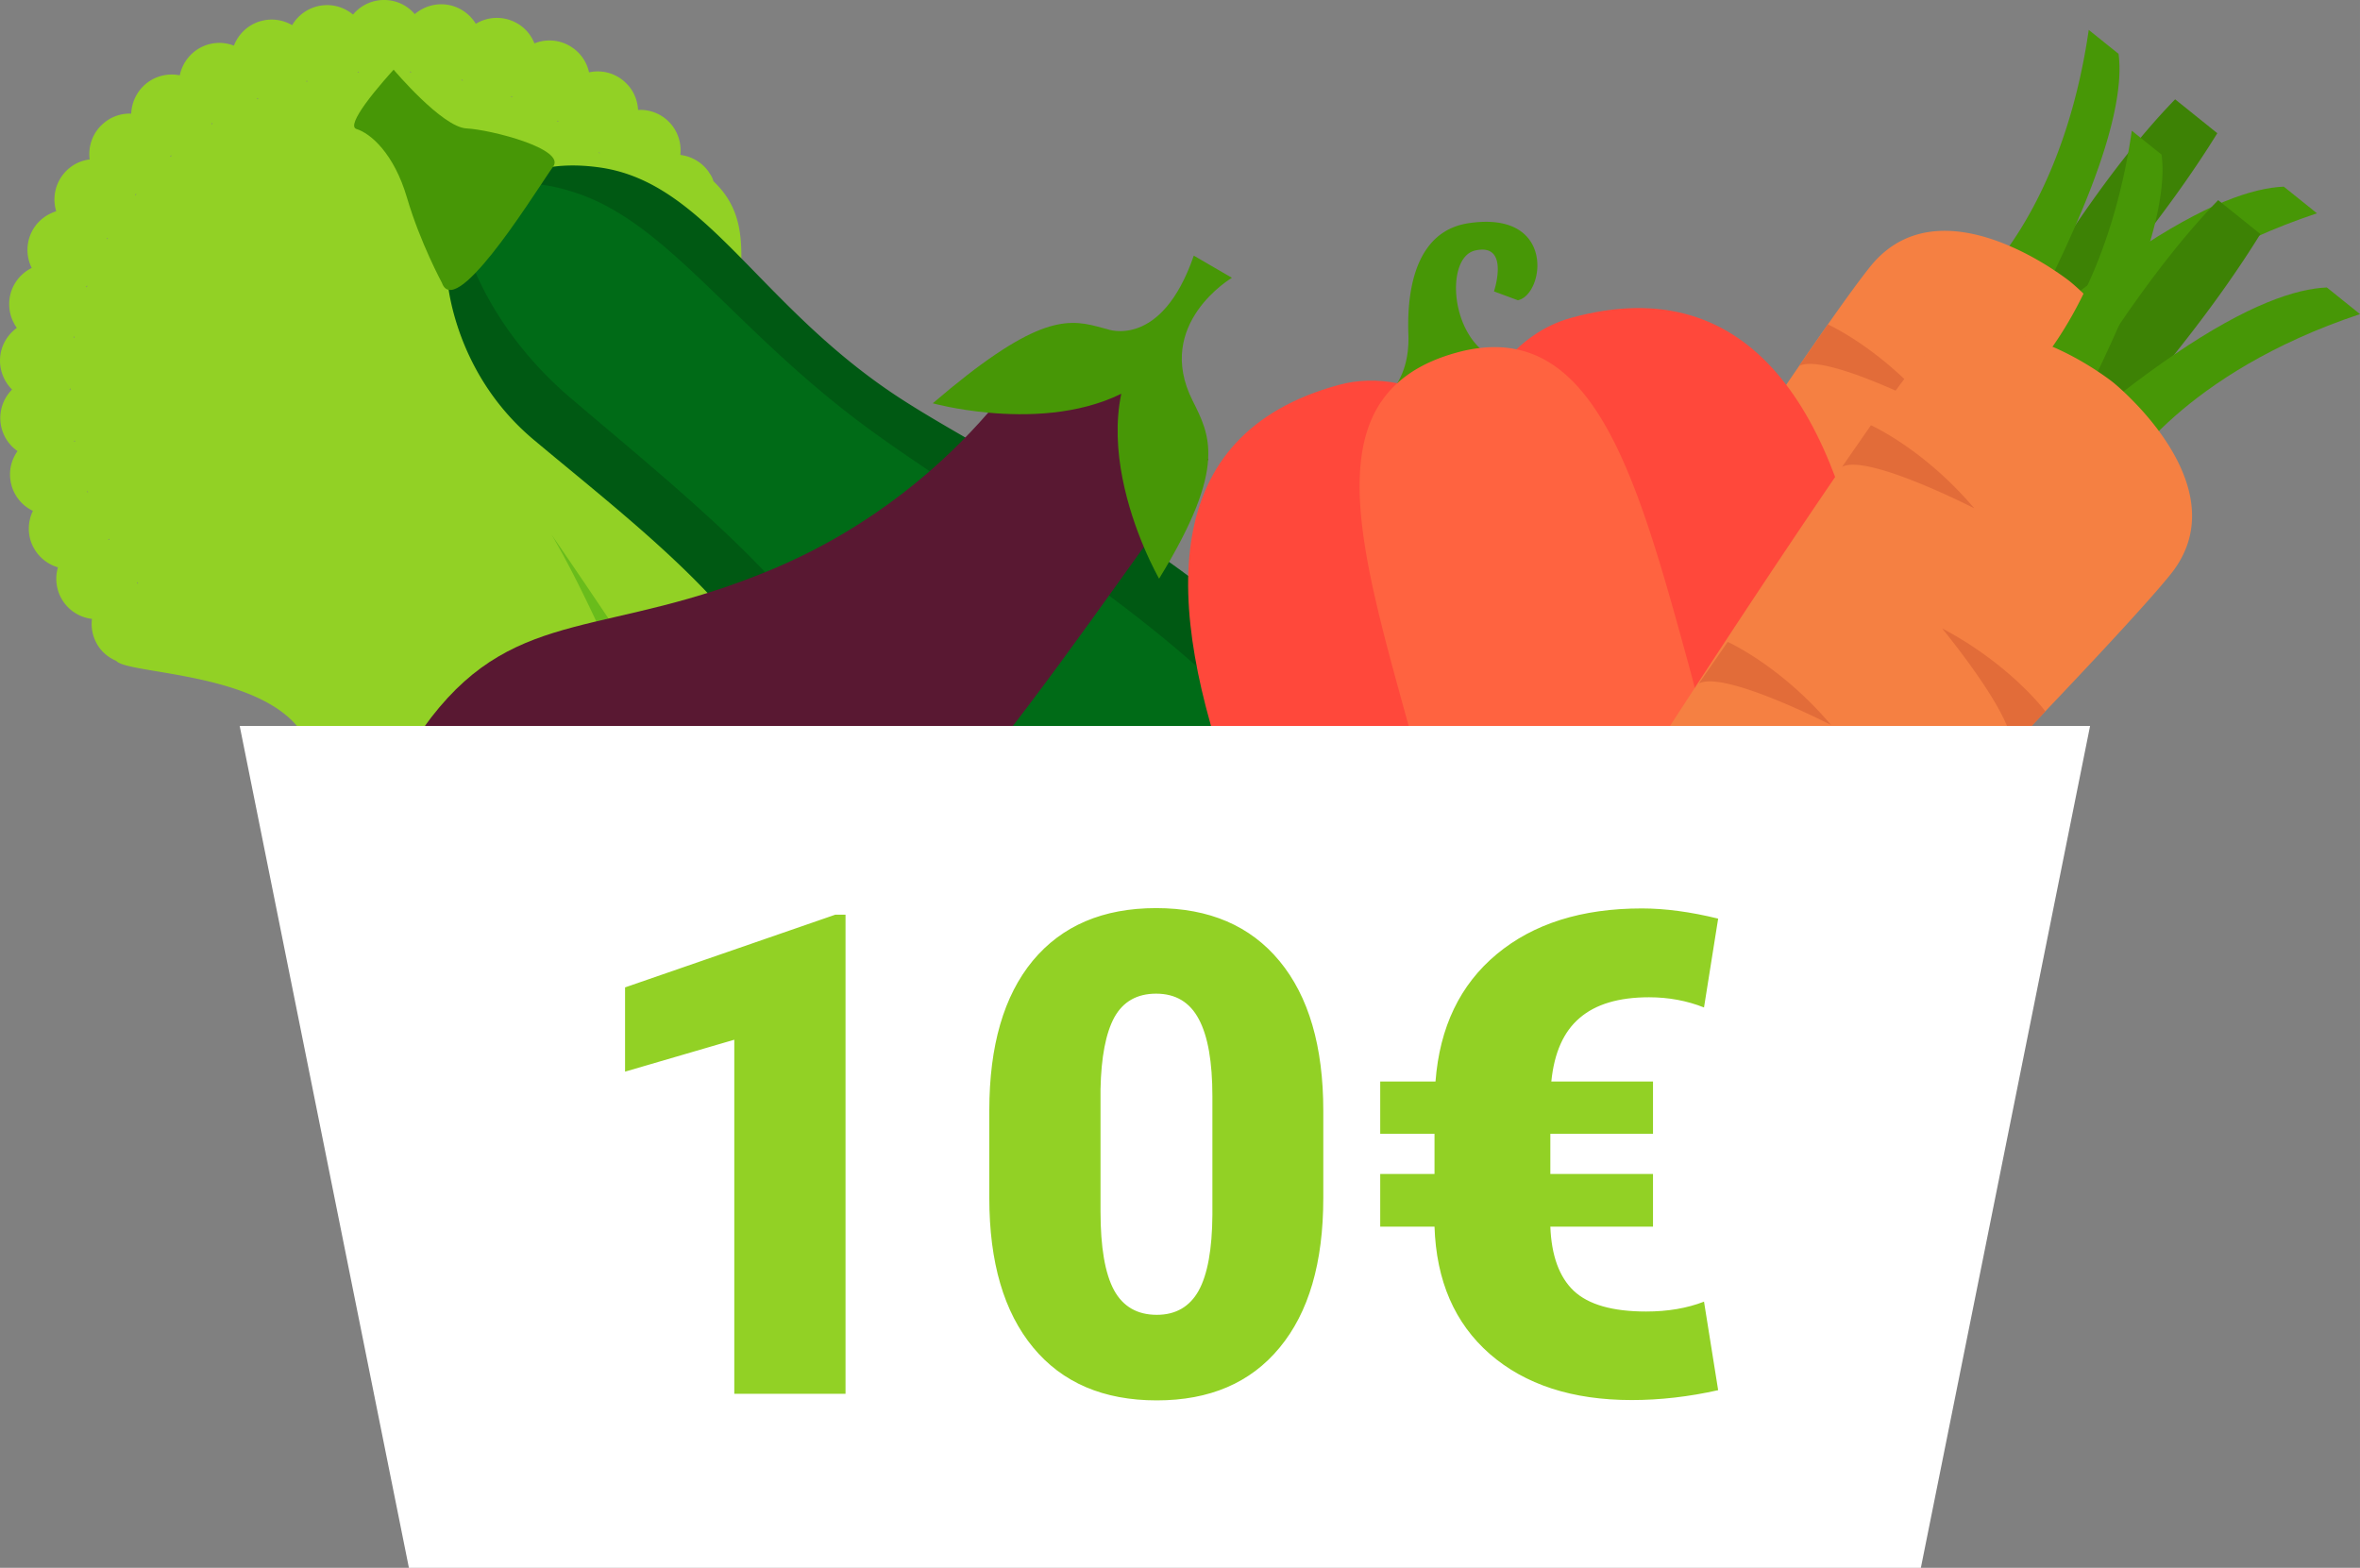 <svg xmlns="http://www.w3.org/2000/svg" viewBox="0 0 278.928 185.299" height="197.652" width="297.524"><rect x="0" y="0" width="278.928" height="185.299" fill="#808080" stroke="none"/><path d="M75.07 22.68l-.109-.157c.043.01.079.01.124.007-.005.05.004.104-.014.15m-4.195-4.532c-.04-.046-.092-.074-.132-.12.035.002.08-.002.118-.001-.003.037.01.077.014.121m-4.89-3.75c-.048-.042-.109-.065-.159-.105.045-.004.085-.016.117-.024.013.04.03.088.042.128m-5.438-2.906c-.057-.013-.114-.05-.175-.071a.492.492 0 0 0 .109-.055c.018.048.045.091.066.126m-6.033-1.998c.038-.035.067-.065.107-.077.035.038.059.059.082.115-.06-.022-.121-.044-.189-.038m-34.378 8.906c.05.004.097-.013.156-.013-.049.053-.096.094-.145.148.004-.05-.008-.09-.011-.135m4.854-3.823a.63.63 0 0 1 .151.015l-.167.114c.019-.047.006-.087.016-.129m5.425-2.986c.046.019.089.028.13.038-.052.033-.113.047-.166.079a.659.659 0 0 1 .036-.117m5.832-2.05c.034.038.09.051.124.066-.049.018-.117.024-.183.052a.647.647 0 0 1 .06-.119m6.083-1.055l.116.072c-.069.006-.122.015-.189.02a.485.485 0 0 0 .073-.092m6.18-.047c.035.038.08.07.114.108a2.495 2.495 0 0 1-.202-.02c.027-.015.067-.064.088-.088M16.005 23.094c.002-.037-.025-.08-.03-.124.054-.01.1-.013.157-.037-.044.063-.09.103-.127.161m-3.327 5.175c-.022-.034-.029-.065-.042-.104.04-.013.075-.035.115-.047-.027.052-.04.108-.073.151m-2.423 5.689c-.021-.035-.055-.073-.069-.112.043-.027.081-.062.125-.088-.017.07-.04.13-.056.2m-1.484 5.98a.464.464 0 0 0-.082-.093c.044-.027.082-.062.12-.097-.01.065-.023.12-.038.19m-.455 6.155c-.03-.03-.067-.054-.102-.092.043-.026.062-.073.1-.108-.009.064.005.127.002.2m.543 6.137c-.038-.024-.072-.039-.101-.068.024-.039.035-.08.066-.124.016.062.016.12.035.192m1.54 5.966c-.025-.02-.065-.03-.105-.054.024-.038.027-.075.05-.114.023.058.046.115.056.168m5.802 10.765c.014-.056.009-.1.014-.151l.118.153c-.036-.001-.082.003-.132-.002m-3.27-5.133c-.042-.01-.078-.012-.126-.03.011-.042.02-.106.028-.147.029.065.069.112.097.177m71.397-42.402a5.171 5.171 0 0 0-.199-.518c-.1-.2-.226-.37-.351-.555a.505.505 0 0 1-.05-.1l-.008.005a4.786 4.786 0 0 0-3.31-1.945 4.81 4.81 0 0 0-.898-3.385 4.773 4.773 0 0 0-4.1-1.936c-.063-1.17-.529-2.319-1.443-3.193a4.745 4.745 0 0 0-4.354-1.247 4.719 4.719 0 0 0-1.945-2.91 4.764 4.764 0 0 0-4.508-.514 4.695 4.695 0 0 0-2.392-2.554 4.793 4.793 0 0 0-4.536.239A4.828 4.828 0 0 0 53.453.687c-1.604-.453-3.242-.032-4.435.983A4.721 4.721 0 0 0 45.942.03a4.75 4.75 0 0 0-4.215 1.69C40.825.98 39.667.54 38.406.612a4.782 4.782 0 0 0-3.876 2.36c-1.008-.581-2.221-.823-3.46-.54-1.62.352-2.864 1.516-3.426 2.962a4.936 4.936 0 0 0-1.62-.325c-.622-.01-1.266.1-1.884.347a4.814 4.814 0 0 0-2.892 3.487 4.812 4.812 0 0 0-3.455.608 4.813 4.813 0 0 0-2.283 3.92 4.718 4.718 0 0 0-3.303 1.168c-1.26 1.078-1.812 2.696-1.611 4.244a4.707 4.707 0 0 0-3.06 1.682 4.779 4.779 0 0 0-.894 4.445c-1.114.35-2.121 1.084-2.75 2.168a4.774 4.774 0 0 0-.143 4.53 4.79 4.79 0 0 0-2.36 2.594 4.822 4.822 0 0 0 .6 4.49c-.947.699-1.653 1.711-1.902 2.954a4.831 4.831 0 0 0 1.338 4.336 4.775 4.775 0 0 0-1.39 3.208 4.78 4.78 0 0 0 2.034 4.064c-.67.956-1.019 2.152-.84 3.393a4.734 4.734 0 0 0 2.66 3.67 4.804 4.804 0 0 0-.277 3.499 4.805 4.805 0 0 0 3.235 3.176 4.797 4.797 0 0 0 .311 3.495 4.764 4.764 0 0 0 3.712 2.6 4.75 4.75 0 0 0 .867 3.392c.529.73 1.23 1.238 2.003 1.57 1.268 1.512 15.675 1.315 21.185 7.495 18.657 20.913 49.528 63.945 71.014 70.092 3.196.926 6.186 1.029 8.894.107l.856-.322c.59-.255 1.187-.56 1.767-.927.225-.138.439-.292.66-.451a11.855 11.855 0 0 0 1.854-1.68c1.264-1.4 2.217-3.097 2.875-5.064 7.203-21.35-19.765-73.226-33.744-102.843-4.195-8.892 1.744-16.91-4.773-23.09" fill="#92d125"/><path d="M122.845 147.36c-.658 1.966-1.611 3.662-2.875 5.064a11.855 11.855 0 0 1-1.854 1.678c-.22.16-.435.314-.66.452-.58.366-1.176.672-1.766.926l-.858.323c-2.707.922-5.697.819-8.892-.106-1.388-6.723-4.265-17.938-8.49-21.978-6.181-5.9-11.886-4.864-18.59-11.214.594.312 10.693 5.664 12.297 2.882 1.654-2.873-19.784-14.56-24.804-27.996 0 0 18.368 18.306 17.727 9.277 0 0-3.06-8.413-7.126-18.332-3.601-8.794-7.997-18.772-11.758-25.134 0 0 22.713 32.853 26.335 42.108 0 0 1.58-3.348 2.879-7.52 1.294-4.18 2.331-9.187 1.23-12.554.263.562 4.348 9.782.954 27.014-.607 3.037 6.504 10.051 6.504 10.051s2.094-17.265 5.886-16.8c0 0-2.422 20.12-1.146 22.729 1.012 2.083 10.961 14.223 15.007 19.13" fill="#69bc1b"/><path d="M153.312 107.137c-.308.409-.626.817-.97 1.227-.134.171-.273.339-.421.507-.135.163-.275.322-.415.481-22.378 25.463-48.72-8.661-60.744-29.984-5.508-9.769-17.99-19.263-27.708-27.416-7.437-6.246-9.485-14.28-10.03-17.7-.17-1.043-.2-1.658-.2-1.658.539-2.574 1.689-5.72 3.886-8.276a6.82 6.82 0 0 1 .333-.379.125.125 0 0 1 .045-.05c.222-.244.459-.476.7-.703 1.862-1.733 4.33-3.051 7.576-3.476l.005-.006c1.674-.218 3.548-.202 5.652.108 12.606 1.871 18.699 16.45 35.423 27.297 18.555 12.035 67.53 32.57 46.868 60.028" fill="#005913"/><path d="M153.312 107.137c-.282.416-.604.829-.956 1.24a8.617 8.617 0 0 1-.435.495c-14.34 15.517-42.39-16.074-56.26-35.078-6.396-8.759-18.614-18.553-28.26-26.79-6.552-5.593-9.782-11.537-11.185-14.774-.659-1.531-.913-2.458-.913-2.458-.012-1.776.322-3.842 1.435-5.43.093-.143.194-.276.305-.403a.125.125 0 0 1 .045-.05c.208-.257.44-.493.7-.703 1.318-1.094 3.28-1.706 6.149-1.361 1.278.146 2.732.489 4.387 1.056 10.947 3.759 18.702 16.445 34.733 28.083 17.782 12.913 62.718 38.054 50.255 56.173" fill="#006b17"/><path d="M65.369 19.704l-.005.006c-.263.356-.765 1.115-1.427 2.115-.993 1.496-2.347 3.526-3.783 5.52-1.312 1.811-2.69 3.588-3.938 4.885-1.284 1.347-2.42 2.178-3.193 2.021-.343-.061-.612-.321-.789-.817 0 0-2.566-4.74-4.124-10.034-1.55-5.303-4.345-7.653-5.977-8.152-.684-.211-.02-1.474.977-2.883 1.387-1.936 3.414-4.13 3.414-4.13s5.732 6.802 8.606 6.942c2.873.142 11.809 2.43 10.239 4.527" fill="#479706"/><path d="M247.21 35.662a251.588 251.588 0 0 1-6.352 7.182c-.475.528-.967 1.052-1.47 1.593l-3.34-2.684s.288-.532.806-1.468a189.254 189.254 0 0 1 5.244-8.791 171.312 171.312 0 0 1 3.273-5c3.41-5.011 7.467-10.404 11.71-14.755l4.983 4.005c-2.354 3.813-5.63 8.56-10.165 14.235a199.295 199.295 0 0 1-4.689 5.683" fill="#3d8205"/><path d="M237.642 42.002l-.279-.614-.51-1.103-3.109-6.79s1.618-1.388 3.753-4.433c3.18-4.528 7.516-12.74 9.373-25.528l3.52 2.828c.467 3.454-.401 9.519-5.02 20.131a158.163 158.163 0 0 1-2.521 5.491 214.416 214.416 0 0 1-4.32 8.398c-.295.527-.586 1.073-.887 1.62" fill="#479706"/><path d="M245.878 44.074l-5.02-1.229-4.03-.986c.18-.156.354-.315.535-.47.39-.345.78-.678 1.166-1.006 5.105-4.402 9.532-7.798 13.37-10.401 8.751-5.95 14.412-7.773 18.024-7.922l3.918 3.149c-21.106 7.039-27.963 18.865-27.963 18.865" fill="#479706"/><path d="M251.458 55.958c-2.265 2.818-7.815 8.84-14.812 16.198-1.295 1.352-2.632 2.758-4.019 4.192a1749.588 1749.588 0 0 1-25.755 26.245c-1.057 1.067-2.116 2.115-3.144 3.135-9.678 9.573-17.352 16.845-18.919 17.588-8.079 3.826-10.723 3.114-13.331 1.019-2.608-2.096-3.872-4.525-1.874-13.238.228-.995 2.182-4.506 5.232-9.564.55-.9 1.125-1.853 1.738-2.843 9.237-15.086 25.561-40.135 36.058-55.431a411.254 411.254 0 0 1 3.402-4.913c2.151-3.066 3.88-5.432 5.005-6.833 4.649-5.785 11.38-4.633 16.458-2.45 1.795.765 3.378 1.665 4.601 2.43.269.173.522.333.75.491 1.14.75 1.809 1.289 1.809 1.289s.485.389 1.234 1.087c.38.357.826.794 1.32 1.303a33.58 33.58 0 0 1 2.866 3.37c3.328 4.512 6.144 10.998 1.381 16.925" fill="#f58042"/><path d="M216.037 38.344s6.252 2.783 12.215 9.817c0 0-12.665-6.498-15.624-4.9l3.409-4.917zM199.11 63.952s6.252 2.782 12.214 9.816c0 0-12.665-6.498-15.623-4.9l3.408-4.916zM183.794 105.437s-4.635-2.39-8.958-3.904c.551-.9 1.125-1.853 1.739-2.843a41.845 41.845 0 0 1 7.22 6.747M236.654 72.16s-4.063-5.507-12.215-9.816c0 0 9.071 10.97 8.147 14.202l4.068-4.386zM206.876 102.593c-1.064 1.067-2.12 2.113-3.15 3.137-1.986-4.478-7.505-11.146-7.505-11.146 5.24 2.764 8.791 6.03 10.655 8.009" fill="#e26c39"/><g><path d="M72.533 123.96c-4.91.475-9.76-.578-14.469-3.603-15.088-9.7-15.117-25.219-7.078-35.593 10.254-13.235 20.95-9.276 40.56-17.596 11.863-5.034 20.108-12.476 25.25-18.396 4.632-5.324 6.755-9.42 6.755-9.42l19.267 14.93-.03.038c-2.287 2.953-4.831 6.465-7.6 10.322-16.25 22.651-40.046 57.145-62.655 59.318" fill="#591832"/><path d="M136.995 68.392s-.829-1.436-1.807-3.75c-1.785-4.23-4.06-11.395-2.665-18.105-5.135 2.53-11.216 2.654-15.727 2.235-3.85-.357-6.554-1.108-6.554-1.108 11.788-10.1 15.67-10.066 19.403-9.085.314.084.74.196 1.235.33 0 0 6.378 2.43 10.212-8.696l2.812 1.635 1.697.985s-9.222 5.432-4.655 14.503c1.022 2.037 2.02 3.965 1.845 6.925.003.02-.001.041-.003.059-.192 3.117-1.689 7.373-5.793 14.072" fill="#479706"/></g><g><path d="M179.4 35.487l-2.827-1.046s1.937-5.782-2.223-4.836c-3.127.708-3.077 8.1.536 11.53.812.766 1.808 1.34 2.984 1.59.558.114 1.16.165 1.801.123l-2.468.698-4.293 1.221-4.812 1.363-4.88 1.381-.42.123s.25-.12.624-.409a7.081 7.081 0 0 0 1.715-1.926c-.002-.007-.002-.007.005-.009.768-1.265 1.411-3.12 1.316-5.745-.131-3.434.272-7.496 2.223-10.214 1.086-1.516 2.656-2.615 4.882-2.95 10.38-1.565 8.998 8.44 5.837 9.106" fill="#479706"/><path d="M193.516 80.698c3.82 13.943 3.292 27.362-.643 36.589-.016.049-.041.093-.06.135-1.144 2.653-2.572 4.953-4.261 6.813-2.103 2.329-4.618 3.969-7.492 4.756-13.19 3.613-27.155-12.736-35.324-35.204-8.182-22.494-8.933-42.427 12.452-48.285 2.26-.619 4.6-.673 6.954-.211l.007-.002c.981.191 1.964.472 2.95.84 1.957.72 3.91 1.775 5.812 3.133.099.062.192.133.286.204 8.133 5.906 15.483 17.226 19.32 31.232" fill="#ff483b"/><path d="M173.266 85.847c6.317 23.057 22.132 38.816 35.327 35.201 13.194-3.614 16.925-20.615 12.453-48.29-3.812-23.6-13.868-41.08-35.326-35.201-13.194 3.614-18.77 25.235-12.454 48.29" fill="#ff483b"/><path d="M199.7 79.003c4.867 17.765 4.685 34.127.229 41.832-1.307 2.253-2.973 3.764-4.99 4.346a.695.695 0 0 1-.115.04c-1.963.537-4.084.167-6.272-.986-7.85-4.112-16.53-18.254-21.472-36.295-4.787-17.475-9.404-32.188-3.862-40.429.064-.091.133-.192.204-.286a11.7 11.7 0 0 1 1.715-1.925c-.002-.007-.002-.007.006-.01l.006-.001c1.681-1.538 3.916-2.737 6.803-3.558l.118-.032a17.367 17.367 0 0 1 2.817-.563c1.559-.19 3.001-.132 4.35.153 10.735 2.228 15.205 18.52 20.464 37.714" fill="#ff6340"/></g><g><path d="M252.298 47.579a251.588 251.588 0 0 1-6.352 7.181c-.476.529-.967 1.053-1.47 1.593l-3.34-2.684s.287-.531.805-1.468a189.254 189.254 0 0 1 5.245-8.791 171.312 171.312 0 0 1 3.272-5c3.411-5.01 7.468-10.404 11.71-14.755l4.984 4.005c-2.354 3.814-5.63 8.56-10.166 14.236a199.295 199.295 0 0 1-4.688 5.683" fill="#3d8205"/><path d="M242.73 53.918l-.28-.613-.509-1.104-3.11-6.79s1.619-1.388 3.754-4.433c3.18-4.528 7.515-12.74 9.373-25.528l3.519 2.828c.467 3.454-.4 9.52-5.019 20.132a158.163 158.163 0 0 1-2.522 5.49 214.416 214.416 0 0 1-4.32 8.398c-.294.527-.586 1.073-.887 1.62" fill="#479706"/><path d="M250.965 55.99l-5.02-1.228-4.03-.987c.18-.155.355-.314.536-.47.389-.344.78-.678 1.166-1.006 5.104-4.402 9.532-7.798 13.37-10.401 8.75-5.95 14.412-7.773 18.023-7.922l3.918 3.149c-21.105 7.039-27.963 18.865-27.963 18.865" fill="#479706"/><path d="M256.546 67.874c-2.265 2.819-7.816 8.841-14.812 16.198-1.295 1.353-2.632 2.758-4.02 4.193a1749.588 1749.588 0 0 1-25.755 26.244c-1.056 1.067-2.115 2.115-3.143 3.136-9.678 9.572-17.352 16.844-18.92 17.587-8.078 3.827-10.723 3.115-13.33 1.02-2.608-2.097-3.873-4.526-1.874-13.239.228-.995 2.182-4.506 5.232-9.563.55-.902 1.125-1.853 1.738-2.843 9.236-15.086 25.56-40.136 36.057-55.432a411.254 411.254 0 0 1 3.402-4.913c2.152-3.066 3.88-5.432 5.006-6.833 4.648-5.784 11.38-4.633 16.458-2.45 1.794.766 3.378 1.665 4.6 2.431.27.173.522.333.752.49 1.138.751 1.807 1.289 1.807 1.289s.485.39 1.235 1.087c.38.357.826.794 1.319 1.303a33.58 33.58 0 0 1 2.867 3.37c3.327 4.512 6.144 10.999 1.38 16.925" fill="#f58042"/><path d="M221.124 50.26s6.253 2.783 12.216 9.817c0 0-12.666-6.497-15.624-4.9l3.408-4.916zM204.197 75.868s6.252 2.782 12.215 9.816c0 0-12.666-6.497-15.623-4.9l3.408-4.916zM188.882 117.354s-4.635-2.39-8.958-3.904c.55-.901 1.125-1.853 1.738-2.843a41.845 41.845 0 0 1 7.22 6.747M241.742 84.076s-4.063-5.507-12.215-9.816c0 0 9.071 10.97 8.147 14.203l4.068-4.387zM211.964 114.509c-1.065 1.068-2.121 2.114-3.15 3.137-1.986-4.478-7.506-11.146-7.506-11.146 5.24 2.765 8.792 6.03 10.656 8.009" fill="#e26c39"/></g><path style="isolation:auto;mix-blend-mode:normal;solid-color:#000;solid-opacity:1" d="M28.329 85.799h218.698l-20 99.5H48.329z" color="#000" overflow="visible" fill="#fff" fill-rule="evenodd"/><g style="line-height:125%;-inkscape-font-specification:'roboto, Normal';text-align:start" font-weight="900" font-size="79.649" font-family="roboto" letter-spacing="0" word-spacing="0" fill="#92d125"><path style="-inkscape-font-specification:'roboto Heavy'" d="M99.93 164.73H86.786v-41.846l-12.911 3.773V116.7l24.85-8.595h1.207v56.625zM156.4 141.59q0 11.474-5.172 17.696-5.134 6.223-14.507 6.223-9.45 0-14.623-6.262-5.172-6.261-5.172-17.656v-10.345q0-11.473 5.133-17.696 5.173-6.222 14.585-6.222 9.411 0 14.584 6.261 5.172 6.262 5.172 17.696v10.306zm-13.106-12.016q0-6.106-1.595-9.101-1.594-3.033-5.055-3.033-3.384 0-4.94 2.8-1.516 2.8-1.633 8.478v14.467q0 6.34 1.594 9.295 1.595 2.917 5.056 2.917 3.345 0 4.94-2.839 1.594-2.878 1.633-8.984v-14zM195.369 144.974h-12.134q.194 5.134 2.761 7.584 2.606 2.45 8.556 2.45 3.85 0 6.845-1.167l1.672 10.462q-5.172 1.167-10.228 1.167-10.5 0-16.762-5.445-6.223-5.445-6.534-15.05h-6.417v-6.223h6.417v-4.745h-6.417v-6.184h6.534q.739-9.645 7.234-15.05 6.494-5.406 17.15-5.406 4.123 0 9.023 1.205l-1.672 10.5q-3.034-1.205-6.495-1.205-5.367 0-8.206 2.45-2.839 2.412-3.344 7.506h12.017v6.184h-12.134v4.745h12.134v6.222z"/></g></svg>
